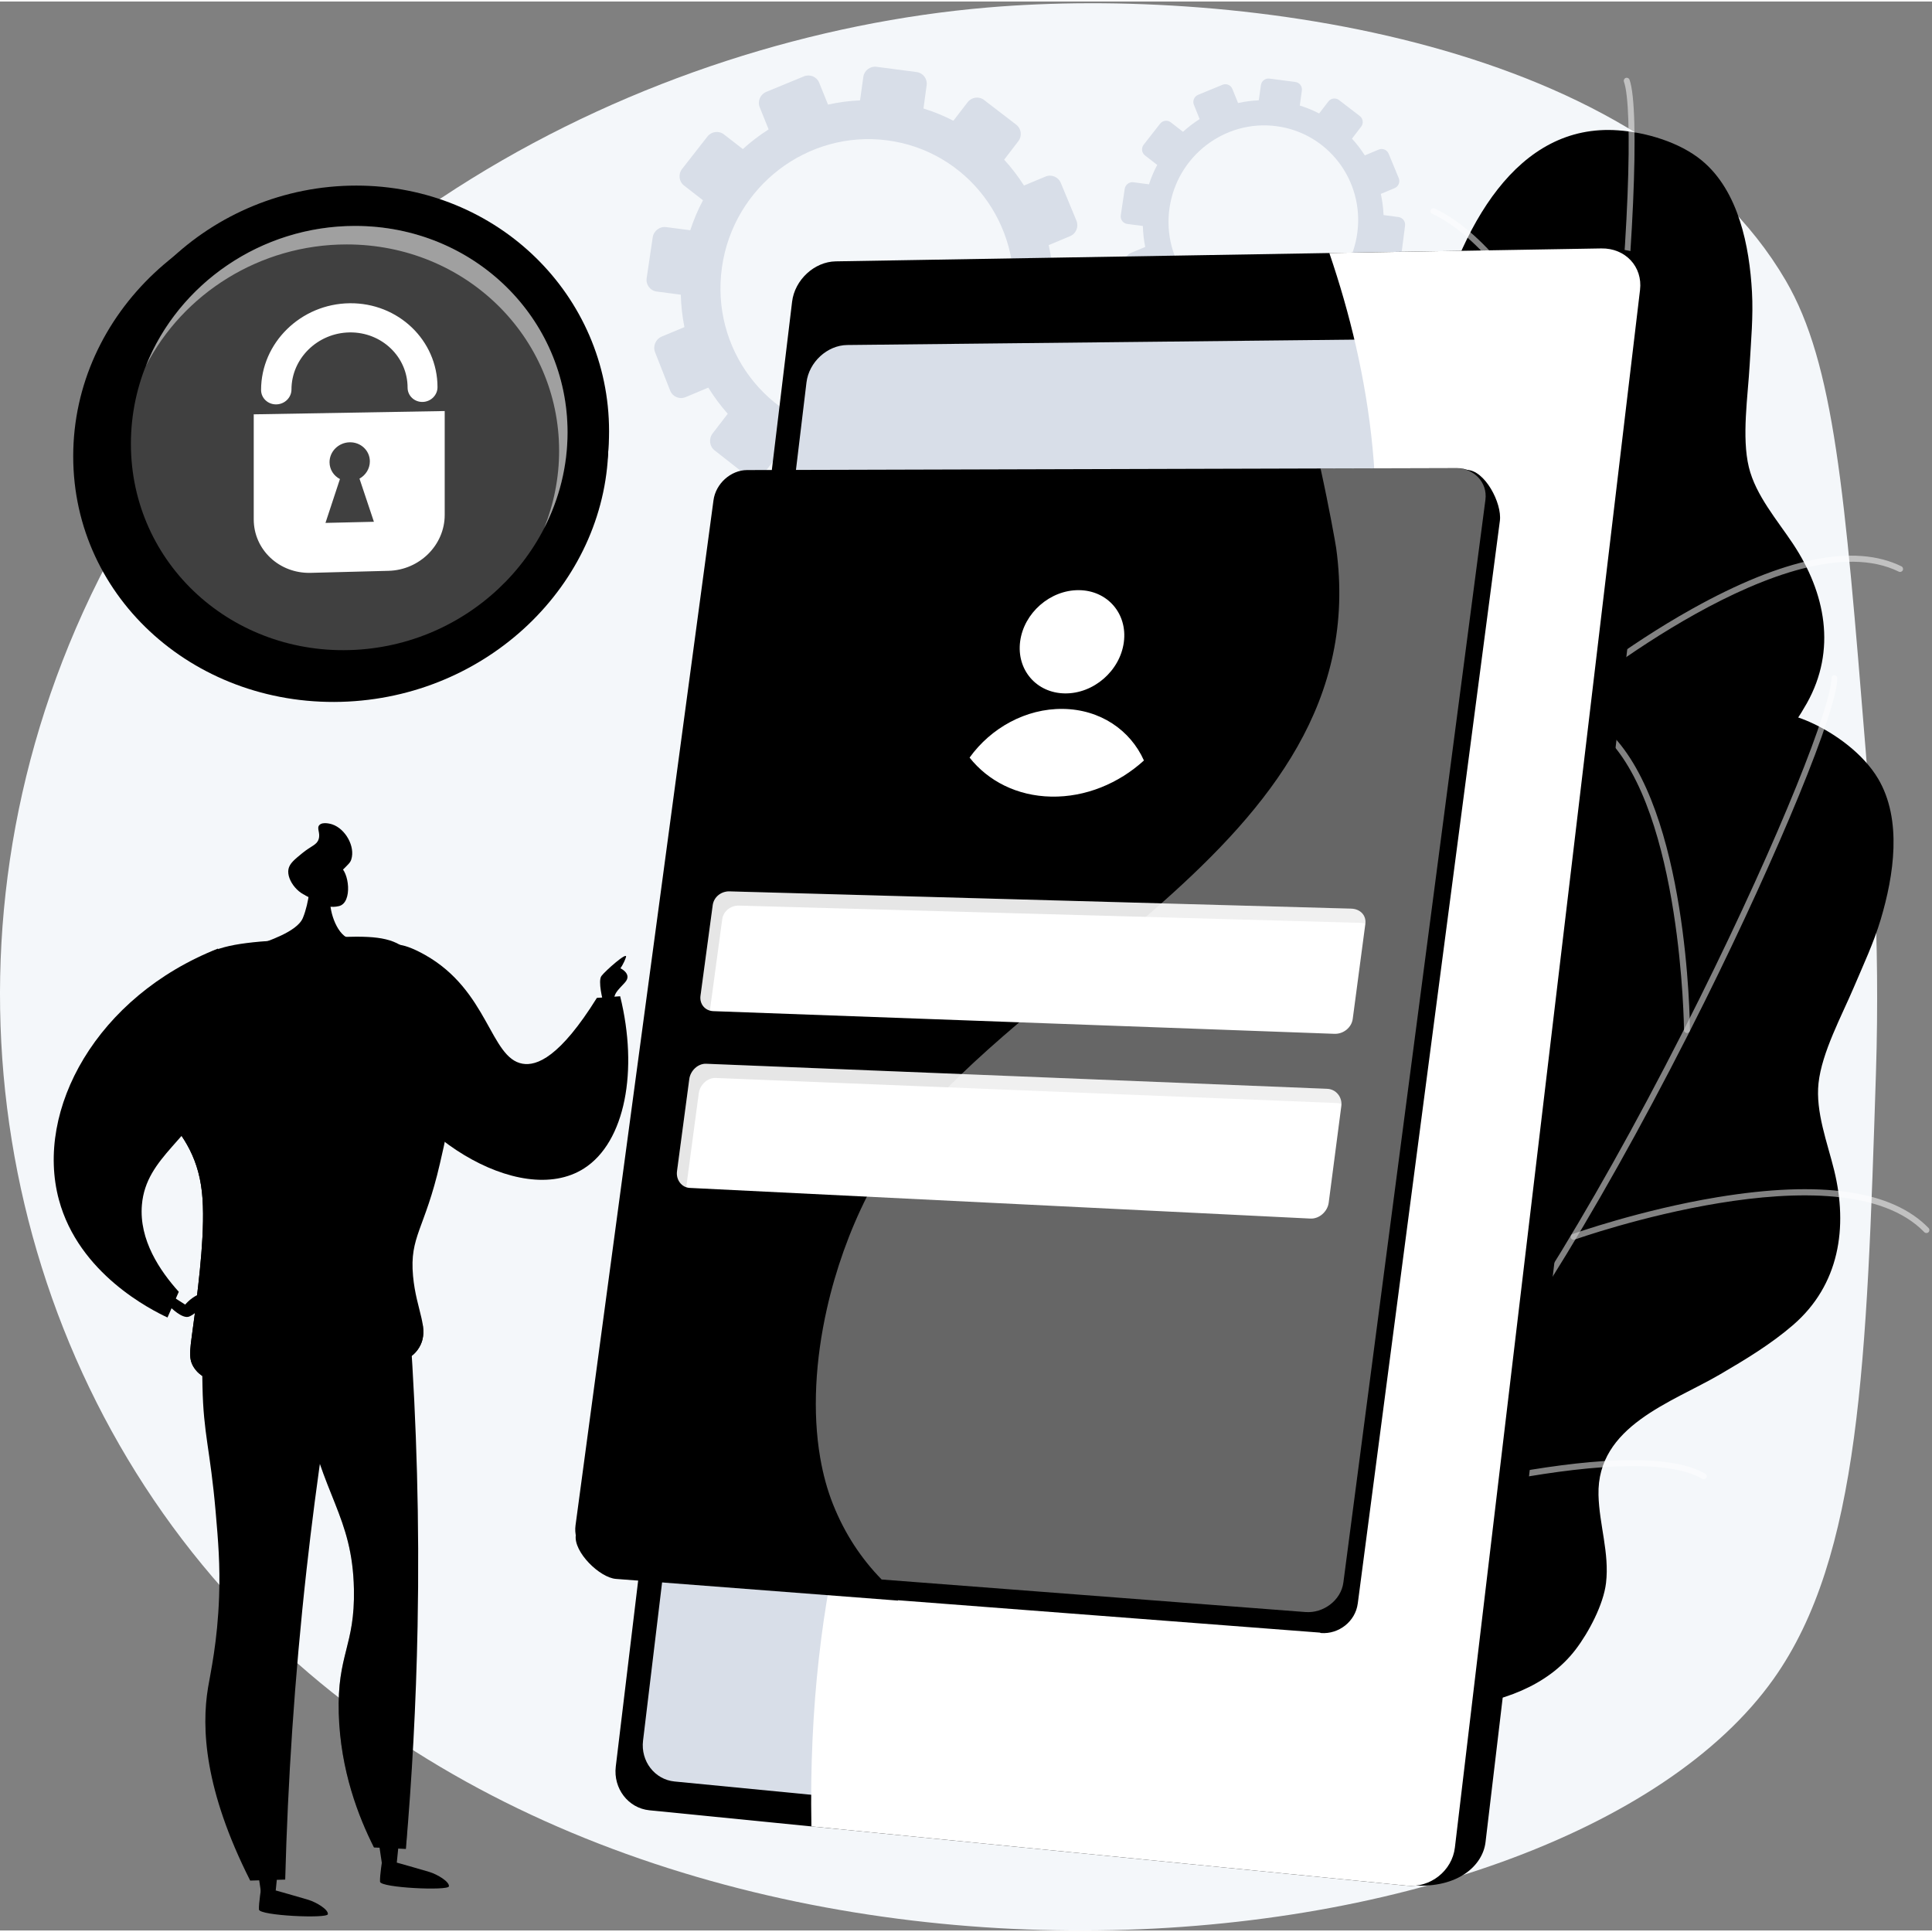   <svg
                            width="300"
                            height="300"
                            viewBox="0 0 641 640"
                            fill="none"
                            xmlns="http://www.w3.org/2000/svg"
                        >
                            <rect x="0" y="0" width="641" height="640" fill="#808080" stroke="none"/>
                            <path
                                d="M618.971 248.168C612.052 162.855 608.592 120.199 592.488 92.601C546.378 13.579 412.319 -5.215 327.65 1.992C214.298 11.638 84.625 76.8 27.545 202.611C-24.299 316.883 -0.393 446.232 77.724 530.846C220.925 685.957 516.316 658.263 588.475 556.483C617.272 515.863 619.348 450.984 622.399 355.68C623.865 309.804 621.004 273.245 618.971 248.168Z"
                                fill="#F4F7FA"
                            />
                            <path
                                d="M564.653 52.769C557.325 46.706 546.208 43.404 536.811 42.737C470.199 38.017 460.477 177.253 470.688 208.371C480.898 239.488 474.282 249.705 421.82 265.985C369.357 282.265 394.525 313.611 400.92 331.942C407.314 350.273 419.977 365.758 381.732 383.973C343.488 402.187 356.779 413.473 356.779 413.473C356.779 413.473 427.307 485.616 423.411 462.519C419.515 439.422 426.574 404.546 489.809 401.895C517.046 400.753 558.755 387.761 567.99 358.597C570.141 351.805 571.637 341.433 570.002 334.403C567.732 324.652 561.333 316.97 557.779 307.792C549.499 286.406 570.269 270.744 582.221 256.448C588.463 248.985 594.699 241.333 599.477 232.824C609.399 215.158 605.684 196.212 594.88 179.928C589.698 172.12 582.5 163.835 580.239 154.52C577.812 144.515 579.929 130.845 580.504 120.553C580.956 112.48 581.726 104.439 581.271 96.346C580.431 81.296 576.905 62.906 564.653 52.769Z"
                                fill="url(#paint0_linear_1_7)"
                            />
                            <g opacity="0.8">
                                <g opacity="0.8">
                                    <path
                                        opacity="0.8"
                                        d="M351.233 453.964C350.776 454.129 350.258 453.935 350.027 453.494C349.776 453.012 349.961 452.416 350.443 452.165C350.74 452.01 380.432 436.392 413.554 410.669C444.075 386.966 483.836 349.594 499.933 306.148C513.379 269.863 525.64 209.876 533.576 141.571C540.692 80.321 541.816 35.023 538.792 26.614C538.607 26.103 538.874 25.539 539.386 25.354C539.897 25.169 540.461 25.436 540.646 25.947C544.184 35.785 541.939 86.672 535.536 141.8C527.584 210.255 515.282 270.406 501.783 306.833C485.519 350.725 445.47 388.385 414.737 412.246C381.478 438.07 351.655 453.754 351.359 453.91C351.315 453.93 351.274 453.948 351.233 453.964Z"
                                        fill="white"
                                    />
                                </g>
                                <g opacity="0.8">
                                    <path
                                        opacity="0.8"
                                        d="M533.468 153.444C532.959 153.627 532.441 153.486 532.253 152.976C532.007 152.303 507.174 85.494 475.153 70.411C474.659 70.18 474.461 69.623 474.691 69.129C474.924 68.636 475.516 68.442 476.007 68.673C508.761 84.101 533.078 149.507 534.099 152.291C534.286 152.803 533.984 153.259 533.473 153.442C533.471 153.444 533.468 153.444 533.468 153.444Z"
                                        fill="white"
                                    />
                                </g>
                                <g opacity="0.8">
                                    <path
                                        opacity="0.8"
                                        d="M521.357 230.921C520.978 231.058 520.535 230.951 520.263 230.62C519.918 230.2 519.978 229.579 520.398 229.234C520.581 229.083 538.864 214.086 561.422 201.501C591.902 184.497 615.261 179.749 630.849 187.393C631.338 187.632 631.539 188.222 631.299 188.71C631.059 189.199 630.47 189.4 629.982 189.16C594.114 171.576 522.369 230.159 521.649 230.752C521.56 230.828 521.46 230.885 521.357 230.921Z"
                                        fill="white"
                                    />
                                </g>
                                <g opacity="0.8">
                                    <path
                                        opacity="0.8"
                                        d="M441.76 389.287C441.659 389.324 441.554 389.342 441.442 389.344C440.899 389.353 440.451 388.92 440.442 388.374C440.438 388.088 439.931 359.424 433.931 329.22C428.43 301.529 417.071 266.842 394.198 258.849C393.684 258.669 393.412 258.107 393.593 257.596C393.771 257.082 394.335 256.81 394.847 256.99C413.92 263.654 427.72 287.836 435.868 328.864C441.899 359.239 442.406 388.056 442.411 388.344C442.42 388.778 442.146 389.148 441.76 389.287Z"
                                        fill="white"
                                    />
                                </g>
                                <g opacity="0.8">
                                    <path
                                        opacity="0.8"
                                        d="M482.463 342.976C482.063 343.12 481.602 342.992 481.337 342.633C481.013 342.195 481.106 341.578 481.542 341.256C484.714 338.911 559.536 283.905 588.715 289.157C589.251 289.253 589.605 289.767 589.509 290.301C589.413 290.838 588.902 291.194 588.365 291.096C560.014 285.992 483.484 342.27 482.714 342.839C482.636 342.901 482.55 342.944 482.463 342.976Z"
                                        fill="white"
                                    />
                                </g>
                            </g>
                            <path
                                d="M623.117 257.849C618.273 249.665 608.929 242.795 600.312 238.988C539.225 212.007 482.964 339.741 482.042 372.477C481.119 405.214 471.436 412.59 416.562 410.158C361.686 407.726 374.762 445.74 374.577 465.153C374.392 484.566 381.067 503.422 338.916 507.622C296.764 511.822 305.451 526.937 305.451 526.937C305.451 526.937 347.409 618.69 351.558 595.637C355.707 572.583 374.15 542.153 434.551 561.057C460.566 569.199 504.211 571.087 522.771 546.769C527.094 541.105 532.01 531.852 532.849 524.683C534.011 514.74 530.59 505.345 530.35 495.507C529.793 472.579 554.639 464.87 570.723 455.463C579.12 450.553 587.579 445.461 594.955 439.071C610.269 425.805 613.185 406.721 608.529 387.741C606.296 378.641 602.324 368.408 603.35 358.878C604.45 348.643 611.068 336.494 615.092 327.003C618.248 319.561 621.694 312.253 624.005 304.484C628.31 290.031 631.217 271.533 623.117 257.849Z"
                                fill="url(#paint1_linear_1_7)"
                            />
                            <g opacity="0.8">
                                <g opacity="0.8">
                                    <path
                                        opacity="0.8"
                                        d="M286.53 563.16C286.046 563.16 285.623 562.802 285.555 562.309C285.482 561.77 285.859 561.272 286.398 561.199C286.729 561.153 319.954 556.503 359.826 543.505C396.566 531.529 446.628 509.814 476.478 474.378C501.409 444.782 533.245 392.484 563.823 330.894C591.243 275.666 607.628 233.418 607.628 224.482C607.628 223.939 608.069 223.498 608.613 223.498C609.156 223.498 609.597 223.939 609.597 224.482C609.597 234.937 590.266 282.062 565.586 331.771C534.94 393.496 503.01 445.938 477.983 475.648C447.827 511.447 397.397 533.333 360.402 545.389C320.367 558.435 286.996 563.103 286.663 563.149C286.621 563.158 286.576 563.16 286.53 563.16Z"
                                        fill="white"
                                    />
                                </g>
                                <g opacity="0.8">
                                    <path
                                        opacity="0.8"
                                        d="M559.706 342.235C559.165 342.235 558.724 341.824 558.722 341.283C558.718 340.566 557.957 269.245 532.928 244.216C532.542 243.832 532.542 243.213 532.928 242.83C533.312 242.446 533.935 242.448 534.321 242.832C559.923 268.434 560.672 338.305 560.693 341.269C560.697 341.812 560.259 342.235 559.713 342.235C559.709 342.235 559.706 342.235 559.706 342.235Z"
                                        fill="white"
                                    />
                                </g>
                                <g opacity="0.8">
                                    <path
                                        opacity="0.8"
                                        d="M522.094 410.843C521.69 410.843 521.311 410.592 521.167 410.19C520.984 409.678 521.249 409.114 521.763 408.929C521.985 408.849 544.264 400.923 569.752 396.714C604.187 391.025 627.775 394.464 639.86 406.931C640.239 407.321 640.228 407.945 639.837 408.324C639.447 408.703 638.824 408.692 638.444 408.301C610.643 379.618 523.307 410.468 522.428 410.783C522.316 410.824 522.204 410.843 522.094 410.843Z"
                                        fill="white"
                                    />
                                </g>
                                <g opacity="0.8">
                                    <path
                                        opacity="0.8"
                                        d="M393.605 532.932C393.5 532.932 393.393 532.914 393.285 532.879C392.771 532.703 392.495 532.144 392.673 531.628C392.765 531.356 401.988 504.213 406.562 473.76C410.755 445.84 411.803 409.356 392.984 394.094C392.561 393.752 392.497 393.131 392.84 392.708C393.183 392.286 393.804 392.22 394.226 392.564C409.919 405.289 414.724 432.716 408.506 474.077C403.904 504.701 394.63 531.991 394.537 532.265C394.397 532.674 394.014 532.932 393.605 532.932Z"
                                        fill="white"
                                    />
                                </g>
                                <g opacity="0.8">
                                    <path
                                        opacity="0.8"
                                        d="M447.574 503.126C447.149 503.126 446.759 502.85 446.631 502.425C446.474 501.904 446.77 501.354 447.291 501.198C451.068 500.066 540.09 473.621 565.77 488.437C566.24 488.709 566.402 489.312 566.13 489.782C565.859 490.253 565.256 490.415 564.785 490.143C539.832 475.747 448.773 502.811 447.857 503.085C447.764 503.112 447.668 503.126 447.574 503.126Z"
                                        fill="white"
                                    />
                                </g>
                            </g>
                            <path
                                d="M418.345 27.74L417.641 32.778C415.305 32.885 413.008 33.187 410.772 33.689L408.868 28.989C408.349 27.708 406.881 27.098 405.591 27.631L397.513 30.958C396.221 31.49 395.59 32.965 396.107 34.248L398.02 39.008C396.063 40.255 394.213 41.666 392.492 43.228L388.436 40.081C387.34 39.231 385.75 39.442 384.885 40.551L379.459 47.494C378.589 48.606 378.774 50.2 379.87 51.052L383.942 54.217C382.857 56.254 381.946 58.405 381.21 60.65L376.042 59.972C374.654 59.789 373.361 60.773 373.156 62.171L371.856 70.926C371.649 72.329 372.608 73.617 373.998 73.799L379.182 74.48C379.244 76.843 379.502 79.168 379.961 81.431L375.097 83.459C373.786 84.005 373.142 85.514 373.658 86.828L376.899 95.062C377.417 96.382 378.904 97.006 380.219 96.455L385.086 94.418C386.31 96.41 387.705 98.287 389.253 100.032L386.011 104.243C385.134 105.382 385.321 107.013 386.431 107.885L393.382 113.338C394.494 114.211 396.109 113.992 396.984 112.848L400.187 108.664C402.234 109.753 404.399 110.66 406.657 111.384L405.929 116.604C405.73 118.034 406.705 119.342 408.107 119.525L416.883 120.676C418.288 120.861 419.583 119.849 419.779 118.42L420.487 113.238C422.873 113.135 425.219 112.827 427.5 112.313L429.425 117.1C429.96 118.429 431.455 119.057 432.766 118.502L440.951 115.033C442.259 114.478 442.883 112.955 442.346 111.63L440.421 106.878C442.419 105.588 444.301 104.124 446.046 102.505L450.047 105.615C451.166 106.485 452.769 106.266 453.627 105.126L458.987 98.02C459.844 96.885 459.631 95.266 458.514 94.4L454.55 91.326C455.63 89.232 456.528 87.019 457.24 84.715L462.196 85.366C463.586 85.549 464.861 84.555 465.041 83.148L466.167 74.37C466.347 72.97 465.368 71.687 463.979 71.504L459.037 70.856C458.935 68.462 458.633 66.115 458.126 63.833L462.709 61.915C463.997 61.376 464.607 59.887 464.073 58.59L460.725 50.497C460.191 49.204 458.715 48.592 457.427 49.129L452.817 51.052C451.561 49.081 450.14 47.222 448.562 45.502L451.609 41.527C452.456 40.419 452.248 38.836 451.147 37.989L444.262 32.698C443.161 31.853 441.583 32.061 440.734 33.164L437.669 37.144C435.637 36.089 433.49 35.212 431.25 34.518L431.933 29.519C432.12 28.144 431.158 26.881 429.781 26.701L421.179 25.573C419.809 25.397 418.537 26.363 418.345 27.74ZM388.016 68.547C390.503 51.246 406.381 39.117 423.497 41.362C440.613 43.607 452.634 59.396 450.334 76.72C448.021 94.151 432.108 106.517 414.805 104.25C397.502 101.98 385.515 85.953 388.016 68.547Z"
                                fill="#D8DEE8"
                            />
                            <path
                                d="M286.436 25.009L285.349 32.798C281.738 32.962 278.185 33.428 274.727 34.205L271.784 26.938C270.98 24.956 268.712 24.015 266.719 24.837L254.229 29.982C252.231 30.807 251.256 33.084 252.055 35.073L255.015 42.431C251.989 44.358 249.128 46.539 246.467 48.957L240.187 44.091C238.495 42.778 236.035 43.104 234.697 44.817L226.307 55.55C224.962 57.27 225.247 59.734 226.942 61.051L233.238 65.948C231.562 69.097 230.15 72.424 229.013 75.893L221.023 74.845C218.878 74.564 216.88 76.085 216.558 78.245L214.551 91.785C214.229 93.954 215.713 95.944 217.864 96.224L225.878 97.275C225.974 100.929 226.371 104.526 227.083 108.024L219.563 111.16C217.535 112.004 216.54 114.336 217.339 116.369L222.349 129.1C223.151 131.139 225.451 132.105 227.483 131.253L235.008 128.104C236.899 131.183 239.057 134.085 241.452 136.782L236.44 143.293C235.083 145.056 235.373 147.577 237.09 148.924L247.84 157.356C249.559 158.705 252.055 158.365 253.409 156.597L258.363 150.13C261.526 151.816 264.876 153.218 268.367 154.337L267.239 162.409C266.931 164.62 268.438 166.643 270.61 166.926L284.179 168.705C286.349 168.991 288.354 167.427 288.655 165.216L289.752 157.205C293.442 157.047 297.068 156.57 300.594 155.775L303.57 163.177C304.397 165.232 306.71 166.203 308.736 165.344L321.392 159.982C323.413 159.126 324.379 156.769 323.547 154.718L320.57 147.369C323.659 145.376 326.569 143.11 329.268 140.607L335.452 145.417C337.181 146.762 339.659 146.421 340.988 144.663L349.275 133.676C350.597 131.923 350.271 129.417 348.544 128.079L342.415 123.329C344.087 120.089 345.473 116.668 346.574 113.107L354.238 114.112C356.389 114.395 358.36 112.859 358.638 110.685L360.378 97.111C360.657 94.943 359.141 92.961 356.996 92.68L349.355 91.678C349.198 87.978 348.732 84.347 347.946 80.821L355.035 77.855C357.028 77.021 357.971 74.719 357.14 72.714L351.963 60.2C351.136 58.202 348.855 57.256 346.866 58.085L339.739 61.056C337.798 58.007 335.598 55.135 333.162 52.479L337.871 46.331C339.181 44.621 338.862 42.172 337.156 40.862L326.509 32.682C324.808 31.375 322.367 31.697 321.054 33.403L316.313 39.558C313.168 37.927 309.85 36.571 306.388 35.495L307.445 27.765C307.735 25.639 306.246 23.689 304.12 23.41L290.818 21.665C288.697 21.387 286.733 22.882 286.436 25.009ZM239.541 88.104C243.384 61.353 267.936 42.599 294.399 46.071C320.862 49.542 339.449 73.954 335.895 100.741C332.319 127.691 307.717 146.814 280.964 143.304C254.209 139.797 235.672 115.014 239.541 88.104Z"
                                fill="#D8DEE8"
                            />
                            <path
                                d="M273.709 100.438L215.531 584.012C214.658 591.262 219.655 597.762 226.657 598.456L468.98 625.06C483.824 625.983 491.951 618.399 492.869 610.689L553.951 96.569C554.862 88.903 547.579 81.959 532.671 81.959L288.144 87.108C281.062 87.229 274.577 93.226 273.709 100.438Z"
                                fill="url(#paint2_linear_1_7)"
                            />
                            <path
                                d="M262.802 99.607L204.304 585.599C203.427 592.887 208.442 599.42 215.466 600.119L466.687 625.132C474.563 625.915 481.782 620.217 482.702 612.469L544.126 95.693C545.042 87.986 539.257 81.792 531.294 81.927L277.287 86.213C270.185 86.33 263.674 92.359 262.802 99.607Z"
                                fill="url(#paint3_linear_1_7)"
                            />
                            <path
                                d="M267.57 126.412L213.349 577.023C212.529 583.831 217.226 589.924 223.801 590.563L460.066 613.53C467.388 614.243 474.097 608.924 474.956 601.71L531.72 124.329C532.575 117.154 527.203 111.347 519.807 111.427L281.116 113.968C274.473 114.037 268.385 119.639 267.57 126.412Z"
                                fill="#D8DEE8"
                            />
                            <path
                                d="M394.267 99.271C393.957 101.858 395.813 103.93 398.417 103.895C401.022 103.863 403.388 101.735 403.699 99.143C404.009 96.551 402.146 94.48 399.54 94.519C396.935 94.557 394.576 96.686 394.267 99.271Z"
                                fill="url(#paint4_linear_1_7)"
                            />
                            <path
                                d="M308.417 428.892C356.785 339.466 429.042 312.697 450.797 220.533C462.555 170.715 454.544 123.033 441.05 83.448L531.298 81.924C539.261 81.79 545.045 87.985 544.13 95.69L482.706 612.466C481.786 620.217 474.567 625.915 466.691 625.129L269.207 605.467C267.743 525.338 286.855 468.754 308.417 428.892Z"
                                fill="white"
                            />
                            <path
                                d="M24.291 150.891C24.291 103.373 65.742 64.859 115.484 64.864C163.756 64.868 201.852 101.357 201.852 146.361C201.852 191.365 163.756 229.796 115.484 232.265C65.739 234.809 24.291 198.41 24.291 150.891Z"
                                fill="url(#paint5_linear_1_7)"
                            />
                            <path
                                d="M29.653 147.102C29.653 99.584 69.905 61.07 118.207 61.075C165.081 61.079 202.076 97.568 202.076 142.572C202.076 187.576 165.081 226.007 118.207 228.476C69.903 231.02 29.653 194.619 29.653 147.102Z"
                                fill="url(#paint6_linear_1_7)"
                            />
                            <g opacity="0.5">
                                <path
                                    opacity="0.5"
                                    d="M43.433 146.739C43.433 106.816 77.249 74.457 117.832 74.464C157.214 74.468 188.297 105.124 188.297 142.935C188.297 180.745 157.216 213.034 117.832 215.108C77.249 217.245 43.433 186.662 43.433 146.739Z"
                                    fill="white"
                                />
                            </g>
                            <path
                                opacity="0.5"
                                d="M115.039 80.598C154.421 80.602 185.504 111.258 185.504 149.069C185.504 158.059 183.73 166.731 180.521 174.764C185.49 165.091 188.299 154.264 188.299 142.935C188.299 105.124 157.219 74.468 117.835 74.464C86.535 74.462 59.277 93.717 48.437 120.838C60.711 96.994 86.156 80.596 115.039 80.598Z"
                                fill="white"
                            />
                            <path
                                d="M84.184 136.968V171.812C84.184 181.885 92.658 189.832 103.081 189.561L128.925 188.887C139.222 188.618 147.544 180.321 147.544 170.353V135.876L84.184 136.968ZM107.984 172.99L112.786 158.437C110.729 157.375 109.336 155.283 109.336 152.846C109.336 149.27 112.337 146.313 116.032 146.244C119.722 146.173 122.711 149.01 122.711 152.579C122.711 155.011 121.323 157.156 119.272 158.302L124.056 172.616L107.984 172.99Z"
                                fill="white"
                            />
                            <path
                                d="M140.197 132.855C137.454 132.901 135.23 130.779 135.23 128.114C135.23 117.872 126.632 109.651 116.029 109.788C105.39 109.925 96.705 118.422 96.705 128.728C96.705 131.409 94.451 133.62 91.667 133.668C88.881 133.714 86.62 131.576 86.62 128.89C86.62 113.204 99.849 100.292 116.031 100.112C132.127 99.931 145.155 112.423 145.155 127.959C145.155 130.617 142.937 132.809 140.197 132.855Z"
                                fill="white"
                            />
                            <path
                                d="M200.056 331.594C200.056 331.594 198.298 325.004 199.544 323.318C200.789 321.633 208.405 314.896 207.674 317.093C206.941 319.29 205.843 320.754 205.843 320.754C205.843 320.754 209.944 322.658 207.307 325.513C204.671 328.37 203.79 329.027 203.644 331.592C203.5 334.157 201.814 335.036 200.056 331.594Z"
                                fill="url(#paint7_linear_1_7)"
                            />
                            <path
                                d="M126.899 616.086C126.899 616.086 125.967 621.786 126.086 623.814C126.204 625.842 148.717 626.878 148.943 625.36C149.169 623.841 145.223 621.423 142.444 620.571C139.664 619.717 131.53 617.442 131.53 617.442L126.899 616.086Z"
                                fill="url(#paint8_linear_1_7)"
                            />
                            <path
                                d="M132.363 610.404L131.645 617.492C131.645 617.492 129.031 619.221 126.727 617.888L125.573 610.173L132.363 610.404Z"
                                fill="url(#paint9_linear_1_7)"
                            />
                            <path
                                d="M86.732 625.326C86.732 625.326 85.8 631.026 85.919 633.054C86.037 635.081 108.55 636.118 108.776 634.6C109.004 633.081 105.056 630.663 102.277 629.811C99.497 628.959 91.363 626.682 91.363 626.682L86.732 625.326Z"
                                fill="url(#paint10_linear_1_7)"
                            />
                            <path
                                d="M92.198 619.644L91.481 626.732C91.481 626.732 88.866 628.461 86.561 627.127L85.408 619.413L92.198 619.644Z"
                                fill="url(#paint11_linear_1_7)"
                            />
                            <path
                                d="M128.278 425.368C130.879 430.643 133.483 435.919 136.084 441.194C138.176 471.299 139.217 504.038 138.548 539.049C138.05 565.096 136.659 589.771 134.659 612.932C131.13 612.77 127.602 612.608 124.074 612.445C118.972 602.32 112.95 586.98 112.395 568.044C111.818 548.293 117.805 545.669 117.426 526.758C116.933 502.245 106.654 495.705 101.178 466.221C99.084 454.944 97.675 440.216 99.349 422.349C108.993 423.356 118.634 424.363 128.278 425.368Z"
                                fill="url(#paint12_linear_1_7)"
                            />
                            <path
                                opacity="0.3"
                                d="M99.351 422.349C104.557 422.893 109.764 423.436 114.973 423.98C124.348 440.292 126.965 457.269 125.318 464.78C122.991 475.405 116.834 478.808 117.175 489.475C117.51 500.03 123.729 502.768 127.673 515.207C130.404 523.821 129.682 531.741 128.129 547.229C125.001 578.426 117.467 587.967 123.777 598.195C125.569 601.103 128.801 604.562 135.131 607.204C134.976 609.118 134.823 611.036 134.661 612.93C131.132 612.77 127.604 612.605 124.076 612.445C118.974 602.32 112.952 586.98 112.397 568.044C111.82 548.293 117.807 545.669 117.428 526.758C116.935 502.245 106.656 495.707 101.18 466.223C99.086 454.946 97.674 440.219 99.351 422.349Z"
                                fill="url(#paint13_linear_1_7)"
                            />
                            <path
                                d="M114.277 434.866C109.392 461.503 105.078 490.01 101.712 520.243C97.647 556.747 95.478 591.162 94.626 623.113C90.753 623.222 86.882 623.332 83.009 623.442C67.75 593.254 66.818 572.788 69.017 559.463C69.864 554.329 72.168 544.26 72.694 529.211C73.059 518.722 72.39 510.738 71.554 501.142C69.723 480.103 67.498 475.511 67.179 459.418C66.877 444.314 66.816 436.673 71.127 432.213C82.486 420.459 112.037 433.825 114.277 434.866Z"
                                fill="url(#paint14_linear_1_7)"
                            />
                            <path
                                d="M198.031 330.579C200.607 330.398 203.18 330.22 205.756 330.04C211.831 354.591 207.474 378.405 193.763 387.163C172.34 400.847 132.524 375.067 123.896 346.994C120.11 334.671 120.971 316.89 128.541 313.435C130.642 312.476 133.903 312.328 140.967 316.292C162.061 328.135 162.616 350.52 173.34 352.415C178.104 353.26 185.804 350.22 198.031 330.579Z"
                                fill="url(#paint15_linear_1_7)"
                            />
                            <path
                                d="M139.048 446.595C142.759 440.438 138.098 434.501 137.038 422.838C135.837 409.618 140.93 407.417 145.965 385.509C149.315 370.94 152.528 356.952 148.692 340.578C146.853 332.732 143.734 319.423 132.718 312.994C127.034 309.676 119.271 310.009 103.982 310.809C85.074 311.797 75.621 312.291 68.57 316.004C67.537 316.547 46.089 328.215 44.612 347.233C43.109 366.589 64.187 369.19 66.998 395.003C68.261 406.59 66.012 424.411 64.553 435.969C63.153 447.068 62.187 449.909 64.379 453.27C69.659 461.37 85.82 459.061 118.143 454.446C130.822 452.633 136.278 451.19 139.048 446.595Z"
                                fill="url(#paint16_linear_1_7)"
                            />
                            <path
                                d="M89.866 390.849C88.498 395.88 83.584 399.636 80.163 411.875C79.425 414.517 74.161 433.332 80.987 437.963C84.929 440.637 88.468 435.57 98.037 434.907C114.616 433.761 122.515 447.696 133.347 443.889C135.226 443.227 137.706 441.82 140.184 438.586C140.677 441.5 140.593 444.033 139.049 446.598C136.281 451.192 130.823 452.636 118.144 454.446C85.822 459.062 69.66 461.371 64.38 453.27C62.19 449.911 63.154 447.068 64.554 435.969C66.013 424.41 68.263 406.588 67 395.003C64.189 369.191 43.108 366.59 44.613 347.233C45.015 342.058 46.917 337.452 49.463 333.44C76.203 344.26 94.162 375.039 89.866 390.849Z"
                                fill="url(#paint17_linear_1_7)"
                            />
                            <path
                                d="M56.095 428.921L61.445 432.338C62.407 431.228 64.631 428.99 68.102 428.227C72.014 427.366 76.506 428.602 76.609 429.849C76.693 430.849 73.957 431.858 73.535 432.013C70.121 433.274 67.588 432.226 66.209 433.598C65.72 434.082 65.113 434.987 63.713 435.823C63.345 436.042 62.962 436.236 62.758 436.316C60.479 437.202 56.572 433.235 56.236 432.888L56.095 428.921Z"
                                fill="url(#paint18_linear_1_7)"
                            />
                            <path
                                d="M71.9 358.754C75.77 349.485 78.451 335.292 72.338 314.216C32.059 330.087 11.517 367.713 19.538 397.537C26.149 422.126 50.205 434.101 55.571 436.622C56.821 433.779 58.07 430.938 59.317 428.097C53.098 421.173 46.09 410.933 47.081 399.248C48.456 383.048 64.064 377.519 71.9 358.754Z"
                                fill="url(#paint19_linear_1_7)"
                            />
                            <path
                                d="M102.991 291.74C102.991 291.74 102.673 298.785 100.485 304.062C98.508 308.831 88.113 311.829 86.005 312.893C83.897 313.957 89.953 317.07 96.035 317.68C102.116 318.292 119.481 316.91 122.612 314.606C125.743 312.302 120.095 312.475 115.756 310.881C111.415 309.287 108.905 300.799 109.673 296.946C110.44 293.092 102.991 291.74 102.991 291.74Z"
                                fill="url(#paint20_linear_1_7)"
                            />
                            <path
                                d="M112.609 289.185C115.765 286.083 116.206 285.723 116.549 284.652C117.928 280.351 114.592 274.46 110.216 273.009C109.988 272.934 107.053 271.996 105.934 273.268C104.982 274.348 106.382 275.841 105.717 277.926C105.094 279.876 103.404 280.023 100.268 282.58C97.686 284.686 96.082 285.997 95.713 287.84C94.95 291.637 99.547 297.141 103.616 296.992C105.08 296.938 105.48 296.191 112.609 289.185Z"
                                fill="url(#paint21_linear_1_7)"
                            />
                            <path
                                d="M104.017 297.579C104.017 297.579 107.371 301.377 112.48 300.121C117.054 298.997 115.887 288.497 112.539 286.821C111.422 286.261 109.392 286.307 107.867 287.042C106.965 287.476 106.714 287.928 105.227 288.609C103.857 289.237 103.421 289.15 103.053 289.593C102.592 290.146 102.393 291.338 103.838 294.211C102.797 293.473 101.676 293.318 100.988 293.807C100.879 293.884 100.6 294.158 100.479 294.517C100.043 295.816 101.395 297.138 104.017 297.579Z"
                                fill="url(#paint22_linear_1_7)"
                            />
                            <path
                                d="M486.589 155.41L487.77 161.783L463.465 161.84L252.546 162.341C247.12 162.354 242.13 166.839 241.386 172.359L191.036 508.863C190.287 514.433 198.955 522.935 204.349 523.35L297.922 530.542V530.428L437.892 541.165C437.895 541.165 437.897 541.165 437.899 541.165L438.237 541.307C444.214 541.768 449.697 537.432 450.473 531.549C450.473 531.547 450.473 531.574 450.475 531.572L497.628 172.295C498.396 166.467 492.6 155.394 486.589 155.41Z"
                                fill="url(#paint23_linear_1_7)"
                            />
                            <path
                                d="M445.704 524.548C444.932 530.433 439.452 534.831 433.475 534.372L199.345 516.395C193.954 515.982 190.202 511.131 190.951 505.561L236.722 165.479C237.464 159.959 242.454 155.474 247.875 155.458L483.327 154.81C489.336 154.794 493.597 159.505 492.834 165.333L445.704 524.548Z"
                                fill="url(#paint24_linear_1_7)"
                            />
                            <path
                                d="M448.814 337.522C448.431 340.436 445.709 342.61 442.735 342.5L236.674 334.98C233.954 334.882 232.04 332.641 232.415 329.858L236.466 299.83C236.841 297.048 239.323 295.167 242.045 295.242L448.287 300.969C451.265 301.052 453.373 303.155 452.991 306.066L448.814 337.522Z"
                                fill="white"
                            />
                            <path
                                d="M440.836 398.535C440.452 401.455 437.728 403.947 434.755 403.798L228.849 393.627C226.131 393.492 224.24 390.891 224.615 388.105L228.698 357.497C229.072 354.714 231.578 352.327 234.297 352.437L440.329 360.747C443.302 360.868 445.406 363.558 445.022 366.474L440.836 398.535Z"
                                fill="white"
                            />
                            <path
                                opacity="0.1"
                                d="M453.008 305.946C452.519 305.788 451.994 305.701 451.434 305.685L245.188 299.96C242.468 299.883 239.984 301.769 239.614 304.544L235.556 334.571C235.546 334.649 235.54 334.722 235.533 334.8C233.441 334.211 232.096 332.228 232.411 329.853L236.469 299.826C236.839 297.051 239.324 295.162 242.043 295.242L448.29 300.967C451.215 301.054 453.314 303.091 453.008 305.946Z"
                                fill="url(#paint25_linear_1_7)"
                            />
                            <path
                                opacity="0.1"
                                d="M445.066 365.798C444.571 365.602 444.036 365.483 443.47 365.46L237.443 357.147C234.723 357.038 232.213 359.429 231.843 362.213L227.753 392.823C227.73 393.019 227.714 393.209 227.714 393.405C225.623 392.729 224.293 390.48 224.609 388.105L228.699 357.495C229.069 354.711 231.576 352.32 234.298 352.429L440.325 360.742C443.077 360.861 445.073 363.156 445.066 365.798Z"
                                fill="url(#paint26_linear_1_7)"
                            />
                            <path
                                d="M386.074 447.988C386.682 443.381 383.425 439.138 378.796 438.871L272.206 432.751C267.792 432.498 263.716 436.215 263.115 440.7L258.717 473.855C258.116 478.347 261.179 482.644 265.591 482.946L372.126 490.235C376.752 490.553 381.014 486.645 381.623 482.032L386.074 447.988Z"
                                fill="url(#paint27_linear_1_7)"
                            />
                            <path
                                d="M394.124 224.615C392.72 235.214 387.275 244.78 379.534 251.816C371.192 259.405 360.203 264.022 348.775 263.801C337.405 263.582 327.834 258.615 321.689 250.857C316.021 243.707 313.244 234.179 314.635 223.759C317.528 202.08 337.446 184.556 359.303 184.608C381.368 184.656 397.043 202.567 394.124 224.615Z"
                                fill="url(#paint28_linear_1_7)"
                            />
                            <path
                                d="M372.869 212.569C371.609 222.064 362.844 229.674 353.328 229.559C343.851 229.445 337.215 221.711 338.468 212.284C339.724 202.859 348.4 195.257 357.882 195.3C367.405 195.343 374.13 203.074 372.869 212.569Z"
                                fill="white"
                            />
                            <path
                                d="M379.535 251.816C371.193 259.405 360.204 264.022 348.777 263.801C337.407 263.582 327.836 258.615 321.69 250.857C328.724 241.058 340.325 234.54 352.645 234.7C365.032 234.86 375.016 241.725 379.535 251.816Z"
                                fill="white"
                            />
                            <path
                                opacity="0.4"
                                d="M492.833 165.332L445.705 524.547C444.933 530.429 439.103 534.803 433.129 534.344L292.508 523.546C285.828 516.707 280.327 508.499 276.401 498.65C274.474 493.82 273.063 488.609 272.124 483.128C269.514 467.96 270.525 450.718 274.332 433.794C277.26 420.766 281.85 407.904 287.726 396.299C292.426 387.02 297.952 378.536 304.125 371.407C308.569 366.275 313.376 361.29 318.446 356.401C324.559 350.5 331.056 344.741 337.759 339.034C353.377 325.727 370.1 312.717 385.583 298.978C421.309 267.286 450.293 231.873 443.318 181.345C443.095 179.753 440.918 167.565 438.137 154.932L482.979 154.809C488.985 154.793 493.598 159.506 492.833 165.332Z"
                                fill="white"
                            />
                            <defs>
                                <linearGradient
                                    id="paint0_linear_1_7"
                                    x1="428.187"
                                    y1="461.786"
                                    x2="594.983"
                                    y2="11.306"
                                    gradientUnits="userSpaceOnUse"
                                >
                                    <stop offset="0.004" stopColor="#E38DDD" />
                                    <stop offset="1" stopColor="#9571F6" />
                                </linearGradient>
                                <linearGradient
                                    id="paint1_linear_1_7"
                                    x1="304.712"
                                    y1="417.313"
                                    x2="628.243"
                                    y2="417.313"
                                    gradientUnits="userSpaceOnUse"
                                >
                                    <stop stopColor="#FF9085" />
                                    <stop offset="1" stopColor="#FB6FBB" />
                                </linearGradient>
                                <linearGradient
                                    id="paint2_linear_1_7"
                                    x1="387.738"
                                    y1="341.042"
                                    x2="483.236"
                                    y2="351.46"
                                    gradientUnits="userSpaceOnUse"
                                >
                                    <stop stopColor="#444B8C" />
                                    <stop offset="0.996" stopColor="#26264F" />
                                </linearGradient>
                                <linearGradient
                                    id="paint3_linear_1_7"
                                    x1="303.595"
                                    y1="100.32"
                                    x2="539.734"
                                    y2="904.237"
                                    gradientUnits="userSpaceOnUse"
                                >
                                    <stop stopColor="#444B8C" />
                                    <stop offset="0.996" stopColor="#26264F" />
                                </linearGradient>
                                <linearGradient
                                    id="paint4_linear_1_7"
                                    x1="392.082"
                                    y1="80.519"
                                    x2="669.609"
                                    y2="832.156"
                                    gradientUnits="userSpaceOnUse"
                                >
                                    <stop stopColor="#FFC444" />
                                    <stop offset="0.996" stopColor="#F36F56" />
                                </linearGradient>
                                <linearGradient
                                    id="paint5_linear_1_7"
                                    x1="-2032.59"
                                    y1="2171.85"
                                    x2="-1842.76"
                                    y2="1992.85"
                                    gradientUnits="userSpaceOnUse"
                                >
                                    <stop stopColor="#311944" />
                                    <stop offset="1" stopColor="#893976" />
                                </linearGradient>
                                <linearGradient
                                    id="paint6_linear_1_7"
                                    x1="58.17"
                                    y1="197.135"
                                    x2="210.287"
                                    y2="59.093"
                                    gradientUnits="userSpaceOnUse"
                                >
                                    <stop stopColor="#FF9085" />
                                    <stop offset="1" stopColor="#FB6FBB" />
                                </linearGradient>
                                <linearGradient
                                    id="paint7_linear_1_7"
                                    x1="212.291"
                                    y1="317.167"
                                    x2="182.147"
                                    y2="347.849"
                                    gradientUnits="userSpaceOnUse"
                                >
                                    <stop stopColor="#FFC444" />
                                    <stop offset="0.996" stopColor="#F36F56" />
                                </linearGradient>
                                <linearGradient
                                    id="paint8_linear_1_7"
                                    x1="137.572"
                                    y1="608.616"
                                    x2="137.826"
                                    y2="540.547"
                                    gradientUnits="userSpaceOnUse"
                                >
                                    <stop stopColor="#AA80F9" />
                                    <stop offset="0.996" stopColor="#6165D7" />
                                </linearGradient>
                                <linearGradient
                                    id="paint9_linear_1_7"
                                    x1="130.83"
                                    y1="630.489"
                                    x2="127.589"
                                    y2="595.316"
                                    gradientUnits="userSpaceOnUse"
                                >
                                    <stop stopColor="#FFC444" />
                                    <stop offset="0.996" stopColor="#F36F56" />
                                </linearGradient>
                                <linearGradient
                                    id="paint10_linear_1_7"
                                    x1="97.442"
                                    y1="608.466"
                                    x2="97.696"
                                    y2="540.397"
                                    gradientUnits="userSpaceOnUse"
                                >
                                    <stop stopColor="#AA80F9" />
                                    <stop offset="0.996" stopColor="#6165D7" />
                                </linearGradient>
                                <linearGradient
                                    id="paint11_linear_1_7"
                                    x1="90.158"
                                    y1="634.236"
                                    x2="86.917"
                                    y2="599.063"
                                    gradientUnits="userSpaceOnUse"
                                >
                                    <stop stopColor="#FFC444" />
                                    <stop offset="0.996" stopColor="#F36F56" />
                                </linearGradient>
                                <linearGradient
                                    id="paint12_linear_1_7"
                                    x1="129.599"
                                    y1="453.26"
                                    x2="104.649"
                                    y2="580.816"
                                    gradientUnits="userSpaceOnUse"
                                >
                                    <stop stopColor="#311944" />
                                    <stop offset="1" stopColor="#893976" />
                                </linearGradient>
                                <linearGradient
                                    id="paint13_linear_1_7"
                                    x1="142.05"
                                    y1="515.634"
                                    x2="104.565"
                                    y2="518.638"
                                    gradientUnits="userSpaceOnUse"
                                >
                                    <stop stopColor="#311944" />
                                    <stop offset="1" stopColor="#893976" />
                                </linearGradient>
                                <linearGradient
                                    id="paint14_linear_1_7"
                                    x1="121.317"
                                    y1="522.685"
                                    x2="64.412"
                                    y2="527.246"
                                    gradientUnits="userSpaceOnUse"
                                >
                                    <stop stopColor="#311944" />
                                    <stop offset="1" stopColor="#893976" />
                                </linearGradient>
                                <linearGradient
                                    id="paint15_linear_1_7"
                                    x1="166.265"
                                    y1="334.867"
                                    x2="124.164"
                                    y2="605.246"
                                    gradientUnits="userSpaceOnUse"
                                >
                                    <stop stopColor="#AA80F9" />
                                    <stop offset="0.996" stopColor="#6165D7" />
                                </linearGradient>
                                <linearGradient
                                    id="paint16_linear_1_7"
                                    x1="76.724"
                                    y1="631.647"
                                    x2="56.361"
                                    y2="904.525"
                                    gradientUnits="userSpaceOnUse"
                                >
                                    <stop stopColor="#AA80F9" />
                                    <stop offset="0.996" stopColor="#6165D7" />
                                </linearGradient>
                                <linearGradient
                                    id="paint17_linear_1_7"
                                    x1="7.494"
                                    y1="538.606"
                                    x2="119.877"
                                    y2="346.102"
                                    gradientUnits="userSpaceOnUse"
                                >
                                    <stop stopColor="#AA80F9" />
                                    <stop offset="0.996" stopColor="#6165D7" />
                                </linearGradient>
                                <linearGradient
                                    id="paint18_linear_1_7"
                                    x1="47.334"
                                    y1="405.504"
                                    x2="71.036"
                                    y2="437.523"
                                    gradientUnits="userSpaceOnUse"
                                >
                                    <stop stopColor="#FFC444" />
                                    <stop offset="0.996" stopColor="#F36F56" />
                                </linearGradient>
                                <linearGradient
                                    id="paint19_linear_1_7"
                                    x1="26.974"
                                    y1="627.935"
                                    x2="6.611"
                                    y2="900.814"
                                    gradientUnits="userSpaceOnUse"
                                >
                                    <stop stopColor="#AA80F9" />
                                    <stop offset="0.996" stopColor="#6165D7" />
                                </linearGradient>
                                <linearGradient
                                    id="paint20_linear_1_7"
                                    x1="114.643"
                                    y1="325.717"
                                    x2="91.825"
                                    y2="297.326"
                                    gradientUnits="userSpaceOnUse"
                                >
                                    <stop stopColor="#FFC444" />
                                    <stop offset="0.996" stopColor="#F36F56" />
                                </linearGradient>
                                <linearGradient
                                    id="paint21_linear_1_7"
                                    x1="97.292"
                                    y1="315.29"
                                    x2="109.386"
                                    y2="275.504"
                                    gradientUnits="userSpaceOnUse"
                                >
                                    <stop stopColor="#444B8C" />
                                    <stop offset="0.996" stopColor="#3E4177" />
                                </linearGradient>
                                <linearGradient
                                    id="paint22_linear_1_7"
                                    x1="128.136"
                                    y1="301.406"
                                    x2="94.118"
                                    y2="286.265"
                                    gradientUnits="userSpaceOnUse"
                                >
                                    <stop stopColor="#FFC444" />
                                    <stop offset="0.996" stopColor="#F36F56" />
                                </linearGradient>
                                <linearGradient
                                    id="paint23_linear_1_7"
                                    x1="190.991"
                                    y1="348.376"
                                    x2="497.698"
                                    y2="348.376"
                                    gradientUnits="userSpaceOnUse"
                                >
                                    <stop stopColor="#311944" />
                                    <stop offset="1" stopColor="#893976" />
                                </linearGradient>
                                <linearGradient
                                    id="paint24_linear_1_7"
                                    x1="377.459"
                                    y1="951.614"
                                    x2="340.888"
                                    y2="318.147"
                                    gradientUnits="userSpaceOnUse"
                                >
                                    <stop offset="0.004" stopColor="#F36F56" />
                                    <stop offset="1" stopColor="#FFC444" />
                                </linearGradient>
                                <linearGradient
                                    id="paint25_linear_1_7"
                                    x1="232.364"
                                    y1="315.022"
                                    x2="453.036"
                                    y2="315.022"
                                    gradientUnits="userSpaceOnUse"
                                >
                                    <stop offset="0.004" stopColor="#F36F56" />
                                    <stop offset="1" stopColor="#FFC444" />
                                </linearGradient>
                                <linearGradient
                                    id="paint26_linear_1_7"
                                    x1="224.565"
                                    y1="372.916"
                                    x2="445.066"
                                    y2="372.916"
                                    gradientUnits="userSpaceOnUse"
                                >
                                    <stop offset="0.004" stopColor="#F36F56" />
                                    <stop offset="1" stopColor="#FFC444" />
                                </linearGradient>
                                <linearGradient
                                    id="paint27_linear_1_7"
                                    x1="332.946"
                                    y1="394.293"
                                    x2="283.654"
                                    y2="706.876"
                                    gradientUnits="userSpaceOnUse"
                                >
                                    <stop offset="0.004" stopColor="#F36F56" />
                                    <stop offset="1" stopColor="#FFC444" />
                                </linearGradient>
                                <linearGradient
                                    id="paint28_linear_1_7"
                                    x1="349.16"
                                    y1="68.836"
                                    x2="359.687"
                                    y2="382.31"
                                    gradientUnits="userSpaceOnUse"
                                >
                                    <stop offset="0.004" stopColor="#F36F56" />
                                    <stop offset="1" stopColor="#FFC444" />
                                </linearGradient>
                            </defs>
                        </svg>
